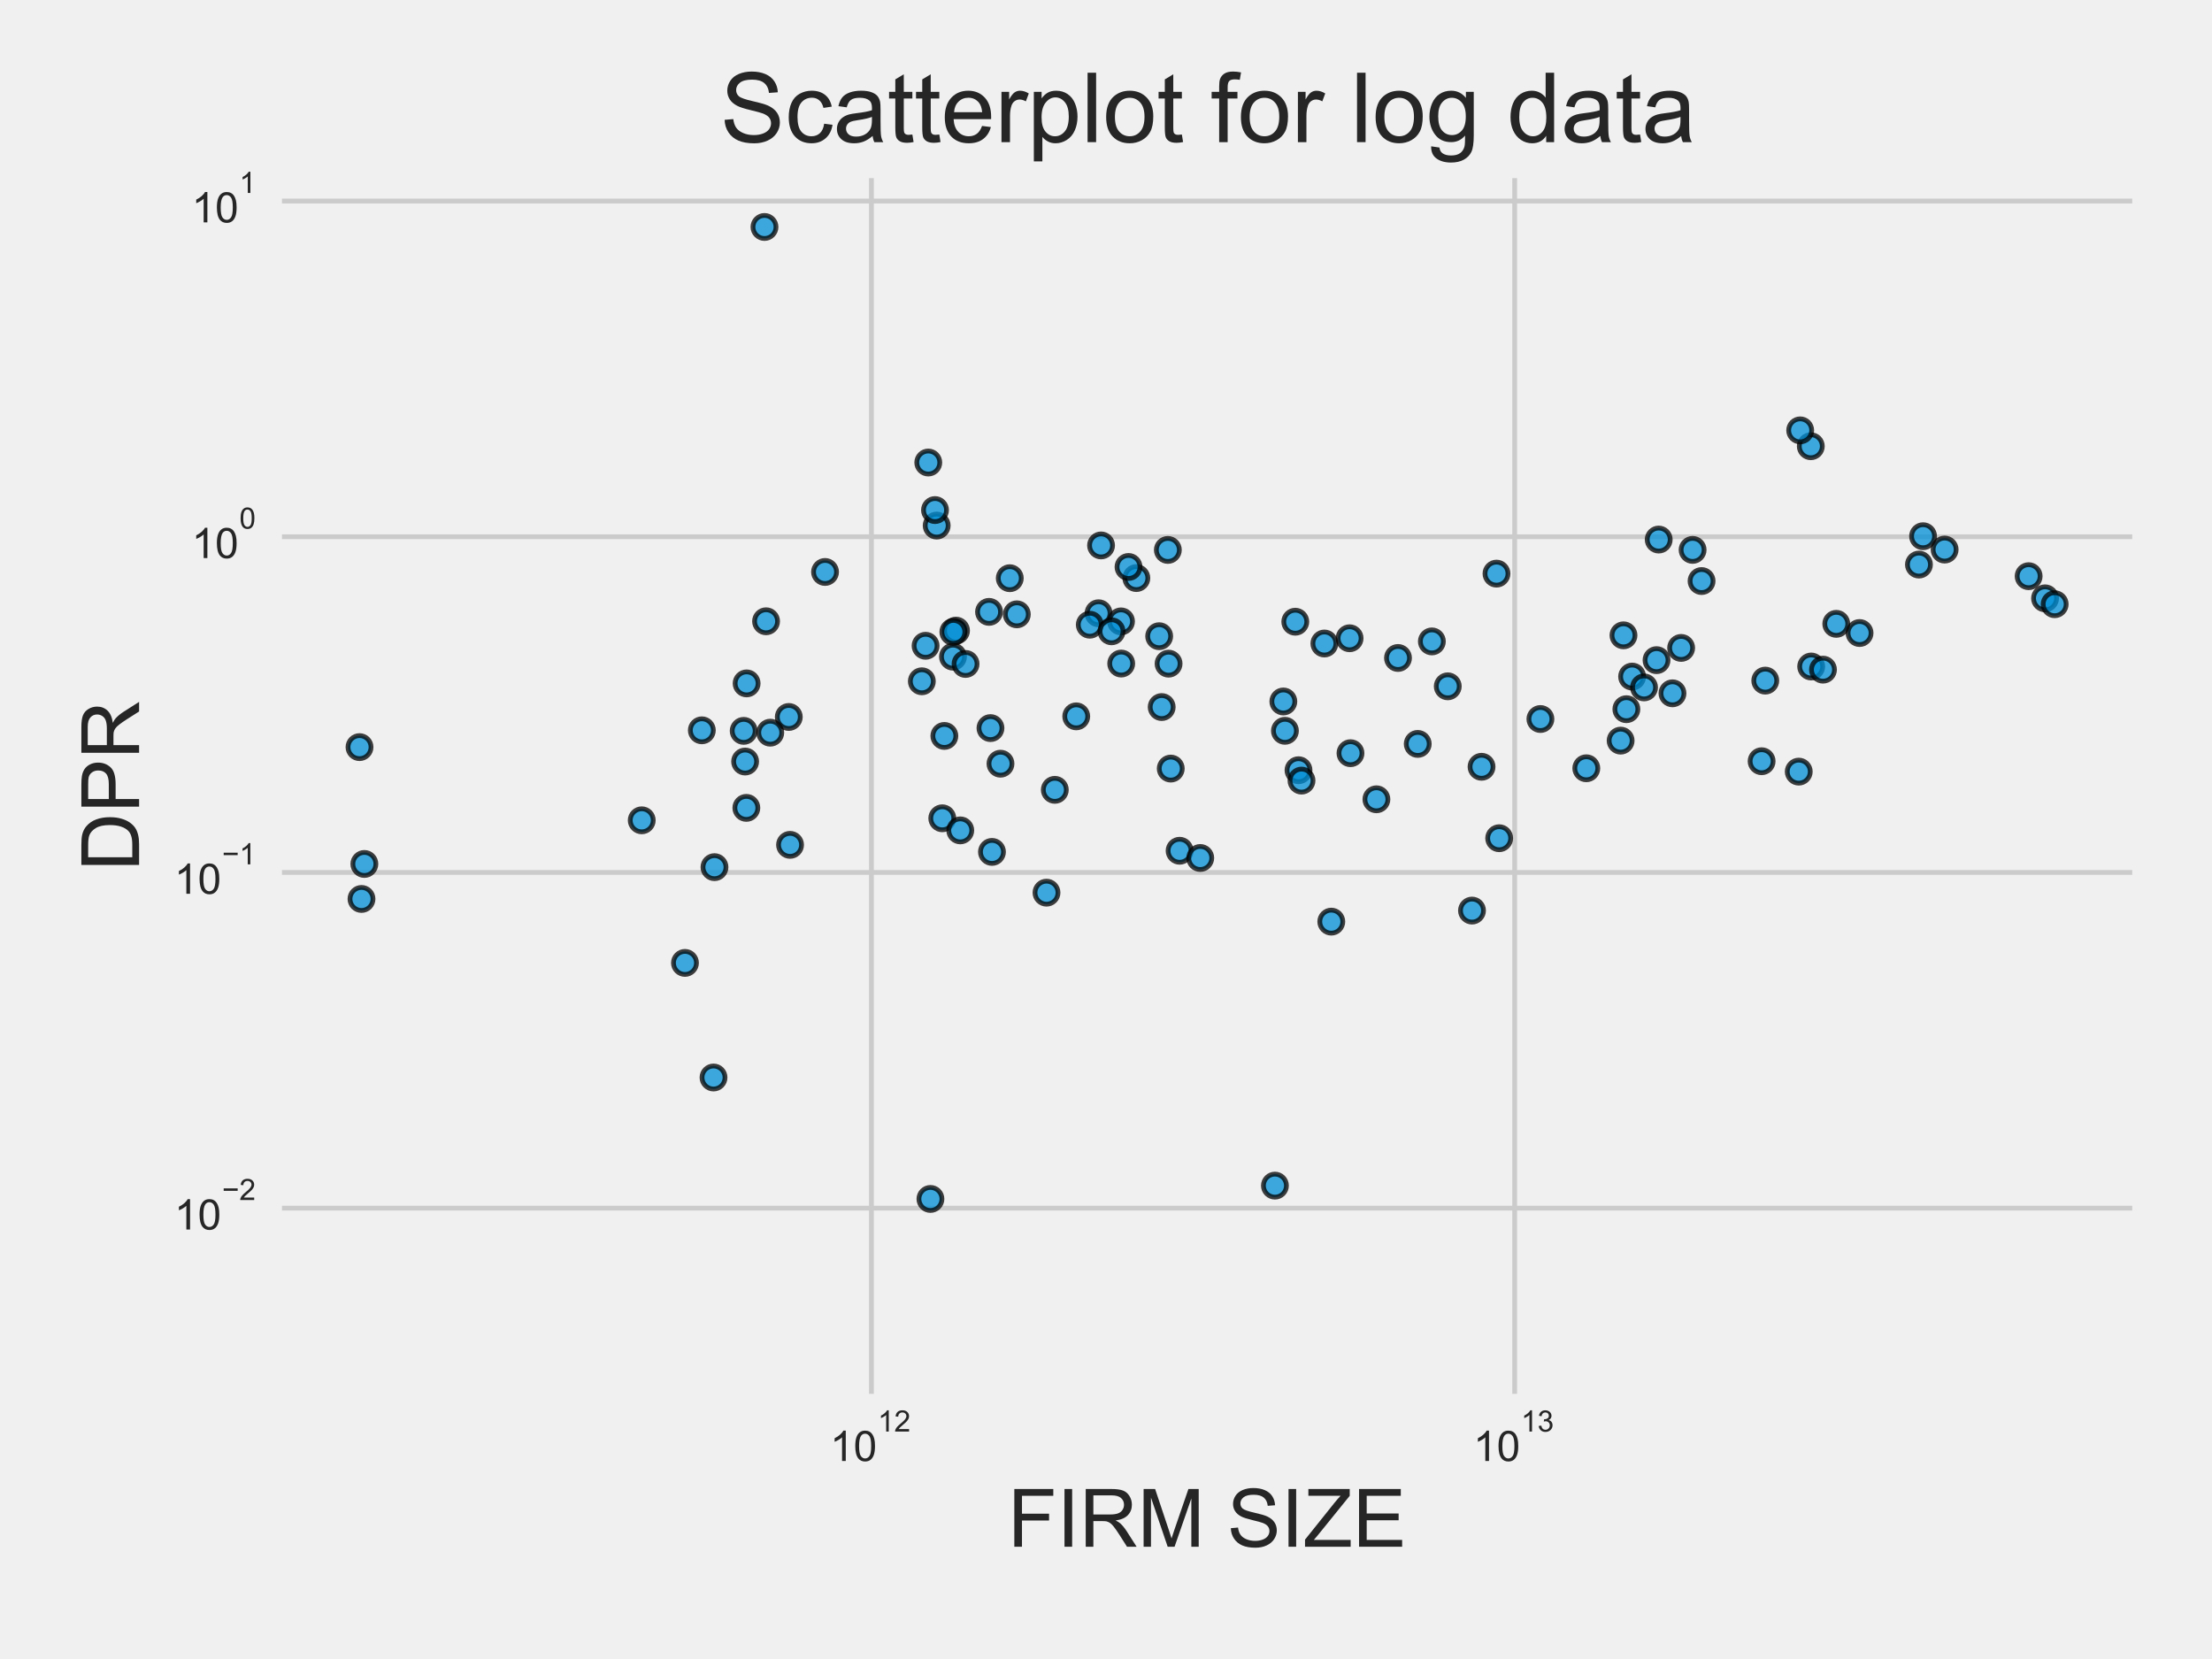 <?xml version="1.0" encoding="utf-8" standalone="no"?>
<!DOCTYPE svg PUBLIC "-//W3C//DTD SVG 1.1//EN"
  "http://www.w3.org/Graphics/SVG/1.1/DTD/svg11.dtd">
<!-- Created with matplotlib (https://matplotlib.org/) -->
<svg height="345.6pt" version="1.1" viewBox="0 0 460.8 345.6" width="460.8pt" xmlns="http://www.w3.org/2000/svg" xmlns:xlink="http://www.w3.org/1999/xlink">
 <defs>
  <style type="text/css">
*{stroke-linecap:butt;stroke-linejoin:round;}
  </style>
 </defs>
 <g id="figure_1">
  <g id="patch_1">
   <path d="M 0 345.6 
L 460.8 345.6 
L 460.8 0 
L 0 0 
z
" style="fill:#f0f0f0;"/>
  </g>
  <g id="axes_1">
   <g id="patch_2">
    <path d="M 57.238 291.863 
L 445.68 291.863 
L 445.68 35.61 
L 57.238 35.61 
z
" style="fill:#f0f0f0;"/>
   </g>
   <g id="matplotlib.axis_1">
    <g id="xtick_1">
     <g id="line2d_1">
      <path clip-path="url(#p1889519244)" d="M 181.533 291.863 
L 181.533 35.61 
" style="fill:none;stroke:#cbcbcb;"/>
     </g>
     <g id="text_1">
      <!-- $\mathdefault{10^{12}}$ -->
      <defs>
       <path d="M 37.25 0 
L 28.469 0 
L 28.469 56 
Q 25.297 52.984 20.141 49.953 
Q 14.984 46.922 10.891 45.406 
L 10.891 53.906 
Q 18.266 57.375 23.781 62.297 
Q 29.297 67.234 31.594 71.875 
L 37.25 71.875 
z
" id="ArialMT-49"/>
       <path d="M 4.156 35.297 
Q 4.156 48 6.766 55.734 
Q 9.375 63.484 14.516 67.672 
Q 19.672 71.875 27.484 71.875 
Q 33.25 71.875 37.594 69.547 
Q 41.938 67.234 44.766 62.859 
Q 47.609 58.5 49.219 52.219 
Q 50.828 45.953 50.828 35.297 
Q 50.828 22.703 48.234 14.969 
Q 45.656 7.234 40.5 3 
Q 35.359 -1.219 27.484 -1.219 
Q 17.141 -1.219 11.234 6.203 
Q 4.156 15.141 4.156 35.297 
z
M 13.188 35.297 
Q 13.188 17.672 17.312 11.828 
Q 21.438 6 27.484 6 
Q 33.547 6 37.672 11.859 
Q 41.797 17.719 41.797 35.297 
Q 41.797 52.984 37.672 58.781 
Q 33.547 64.594 27.391 64.594 
Q 21.344 64.594 17.719 59.469 
Q 13.188 52.938 13.188 35.297 
z
" id="ArialMT-48"/>
       <path d="M 50.344 8.453 
L 50.344 0 
L 3.031 0 
Q 2.938 3.172 4.047 6.109 
Q 5.859 10.938 9.828 15.625 
Q 13.812 20.312 21.344 26.469 
Q 33.016 36.031 37.109 41.625 
Q 41.219 47.219 41.219 52.203 
Q 41.219 57.422 37.469 61 
Q 33.734 64.594 27.734 64.594 
Q 21.391 64.594 17.578 60.781 
Q 13.766 56.984 13.719 50.25 
L 4.688 51.172 
Q 5.609 61.281 11.656 66.578 
Q 17.719 71.875 27.938 71.875 
Q 38.234 71.875 44.234 66.156 
Q 50.25 60.453 50.25 52 
Q 50.25 47.703 48.484 43.547 
Q 46.734 39.406 42.656 34.812 
Q 38.578 30.219 29.109 22.219 
Q 21.188 15.578 18.938 13.203 
Q 16.703 10.844 15.234 8.453 
z
" id="ArialMT-50"/>
      </defs>
      <g style="fill:#262626;" transform="translate(172.909 304.438)scale(0.088 -0.088)">
       <use transform="translate(0 0.994)" xlink:href="#ArialMT-49"/>
       <use transform="translate(55.615 0.994)" xlink:href="#ArialMT-48"/>
       <use transform="translate(112.973 70.688)scale(0.7)" xlink:href="#ArialMT-49"/>
       <use transform="translate(151.903 70.688)scale(0.7)" xlink:href="#ArialMT-50"/>
      </g>
     </g>
    </g>
    <g id="xtick_2">
     <g id="line2d_2">
      <path clip-path="url(#p1889519244)" d="M 315.535 291.863 
L 315.535 35.61 
" style="fill:none;stroke:#cbcbcb;"/>
     </g>
     <g id="text_2">
      <!-- $\mathdefault{10^{13}}$ -->
      <defs>
       <path d="M 4.203 18.891 
L 12.984 20.062 
Q 14.5 12.594 18.141 9.297 
Q 21.781 6 27 6 
Q 33.203 6 37.469 10.297 
Q 41.75 14.594 41.75 20.953 
Q 41.75 27 37.797 30.922 
Q 33.844 34.859 27.734 34.859 
Q 25.25 34.859 21.531 33.891 
L 22.516 41.609 
Q 23.391 41.5 23.922 41.5 
Q 29.547 41.5 34.031 44.422 
Q 38.531 47.359 38.531 53.469 
Q 38.531 58.297 35.25 61.469 
Q 31.984 64.656 26.812 64.656 
Q 21.688 64.656 18.266 61.422 
Q 14.844 58.203 13.875 51.766 
L 5.078 53.328 
Q 6.688 62.156 12.391 67.016 
Q 18.109 71.875 26.609 71.875 
Q 32.469 71.875 37.391 69.359 
Q 42.328 66.844 44.938 62.5 
Q 47.562 58.156 47.562 53.266 
Q 47.562 48.641 45.062 44.828 
Q 42.578 41.016 37.703 38.766 
Q 44.047 37.312 47.562 32.688 
Q 51.078 28.078 51.078 21.141 
Q 51.078 11.766 44.234 5.25 
Q 37.406 -1.266 26.953 -1.266 
Q 17.531 -1.266 11.297 4.344 
Q 5.078 9.969 4.203 18.891 
z
" id="ArialMT-51"/>
      </defs>
      <g style="fill:#262626;" transform="translate(306.911 304.438)scale(0.088 -0.088)">
       <use transform="translate(0 0.994)" xlink:href="#ArialMT-49"/>
       <use transform="translate(55.615 0.994)" xlink:href="#ArialMT-48"/>
       <use transform="translate(112.973 70.688)scale(0.7)" xlink:href="#ArialMT-49"/>
       <use transform="translate(151.903 70.688)scale(0.7)" xlink:href="#ArialMT-51"/>
      </g>
     </g>
    </g>
    <g id="xtick_3"/>
    <g id="xtick_4"/>
    <g id="xtick_5"/>
    <g id="xtick_6"/>
    <g id="xtick_7"/>
    <g id="xtick_8"/>
    <g id="xtick_9"/>
    <g id="xtick_10"/>
    <g id="xtick_11"/>
    <g id="xtick_12"/>
    <g id="xtick_13"/>
    <g id="xtick_14"/>
    <g id="xtick_15"/>
    <g id="xtick_16"/>
    <g id="xtick_17"/>
    <g id="xtick_18"/>
    <g id="xtick_19"/>
    <g id="xtick_20"/>
    <g id="xtick_21"/>
    <g id="xtick_22"/>
    <g id="xtick_23"/>
    <g id="xtick_24"/>
    <g id="xtick_25"/>
    <g id="xtick_26"/>
    <g id="text_3">
     <!-- FIRM SIZE -->
     <defs>
      <path d="M 8.203 0 
L 8.203 71.578 
L 56.5 71.578 
L 56.5 63.141 
L 17.672 63.141 
L 17.672 40.969 
L 51.266 40.969 
L 51.266 32.516 
L 17.672 32.516 
L 17.672 0 
z
" id="ArialMT-70"/>
      <path d="M 9.328 0 
L 9.328 71.578 
L 18.797 71.578 
L 18.797 0 
z
" id="ArialMT-73"/>
      <path d="M 7.859 0 
L 7.859 71.578 
L 39.594 71.578 
Q 49.172 71.578 54.141 69.641 
Q 59.125 67.719 62.109 62.828 
Q 65.094 57.953 65.094 52.047 
Q 65.094 44.438 60.156 39.203 
Q 55.219 33.984 44.922 32.562 
Q 48.688 30.766 50.641 29 
Q 54.781 25.203 58.5 19.484 
L 70.953 0 
L 59.031 0 
L 49.562 14.891 
Q 45.406 21.344 42.719 24.75 
Q 40.047 28.172 37.922 29.531 
Q 35.797 30.906 33.594 31.453 
Q 31.984 31.781 28.328 31.781 
L 17.328 31.781 
L 17.328 0 
z
M 17.328 39.984 
L 37.703 39.984 
Q 44.188 39.984 47.844 41.328 
Q 51.516 42.672 53.422 45.625 
Q 55.328 48.578 55.328 52.047 
Q 55.328 57.125 51.641 60.391 
Q 47.953 63.672 39.984 63.672 
L 17.328 63.672 
z
" id="ArialMT-82"/>
      <path d="M 7.422 0 
L 7.422 71.578 
L 21.688 71.578 
L 38.625 20.906 
Q 40.969 13.812 42.047 10.297 
Q 43.266 14.203 45.844 21.781 
L 62.984 71.578 
L 75.734 71.578 
L 75.734 0 
L 66.609 0 
L 66.609 59.906 
L 45.797 0 
L 37.25 0 
L 16.547 60.938 
L 16.547 0 
z
" id="ArialMT-77"/>
      <path id="ArialMT-32"/>
      <path d="M 4.5 23 
L 13.422 23.781 
Q 14.062 18.406 16.375 14.969 
Q 18.703 11.531 23.578 9.406 
Q 28.469 7.281 34.578 7.281 
Q 39.984 7.281 44.141 8.891 
Q 48.297 10.5 50.312 13.297 
Q 52.344 16.109 52.344 19.438 
Q 52.344 22.797 50.391 25.312 
Q 48.438 27.828 43.953 29.547 
Q 41.062 30.672 31.203 33.031 
Q 21.344 35.406 17.391 37.5 
Q 12.25 40.188 9.734 44.156 
Q 7.234 48.141 7.234 53.078 
Q 7.234 58.5 10.297 63.203 
Q 13.375 67.922 19.281 70.359 
Q 25.203 72.797 32.422 72.797 
Q 40.375 72.797 46.453 70.234 
Q 52.547 67.672 55.812 62.688 
Q 59.078 57.719 59.328 51.422 
L 50.25 50.734 
Q 49.516 57.516 45.281 60.984 
Q 41.062 64.453 32.812 64.453 
Q 24.219 64.453 20.281 61.297 
Q 16.359 58.156 16.359 53.719 
Q 16.359 49.859 19.141 47.359 
Q 21.875 44.875 33.422 42.266 
Q 44.969 39.656 49.266 37.703 
Q 55.516 34.812 58.484 30.391 
Q 61.469 25.984 61.469 20.219 
Q 61.469 14.5 58.203 9.438 
Q 54.938 4.391 48.797 1.578 
Q 42.672 -1.219 35.016 -1.219 
Q 25.297 -1.219 18.719 1.609 
Q 12.156 4.438 8.422 10.125 
Q 4.688 15.828 4.5 23 
z
" id="ArialMT-83"/>
      <path d="M 2 0 
L 2 8.797 
L 38.672 54.641 
Q 42.578 59.516 46.094 63.141 
L 6.156 63.141 
L 6.156 71.578 
L 57.422 71.578 
L 57.422 63.141 
L 17.234 13.484 
L 12.891 8.453 
L 58.594 8.453 
L 58.594 0 
z
" id="ArialMT-90"/>
      <path d="M 7.906 0 
L 7.906 71.578 
L 59.672 71.578 
L 59.672 63.141 
L 17.391 63.141 
L 17.391 41.219 
L 56.984 41.219 
L 56.984 32.812 
L 17.391 32.812 
L 17.391 8.453 
L 61.328 8.453 
L 61.328 0 
z
" id="ArialMT-69"/>
     </defs>
     <g style="fill:#262626;" transform="translate(209.927 322.212)scale(0.168 -0.168)">
      <use xlink:href="#ArialMT-70"/>
      <use x="61.084" xlink:href="#ArialMT-73"/>
      <use x="88.867" xlink:href="#ArialMT-82"/>
      <use x="161.084" xlink:href="#ArialMT-77"/>
      <use x="244.385" xlink:href="#ArialMT-32"/>
      <use x="272.168" xlink:href="#ArialMT-83"/>
      <use x="338.867" xlink:href="#ArialMT-73"/>
      <use x="366.65" xlink:href="#ArialMT-90"/>
      <use x="427.734" xlink:href="#ArialMT-69"/>
     </g>
    </g>
   </g>
   <g id="matplotlib.axis_2">
    <g id="ytick_1">
     <g id="line2d_3">
      <path clip-path="url(#p1889519244)" d="M 57.238 251.676 
L 445.68 251.676 
" style="fill:none;stroke:#cbcbcb;"/>
     </g>
     <g id="text_4">
      <!-- $\mathdefault{10^{-2}}$ -->
      <defs>
       <path d="M 52.828 31.203 
L 5.562 31.203 
L 5.562 39.406 
L 52.828 39.406 
z
" id="ArialMT-8722"/>
      </defs>
      <g style="fill:#262626;" transform="translate(36.314 256.213)scale(0.088 -0.088)">
       <use transform="translate(0 0.994)" xlink:href="#ArialMT-49"/>
       <use transform="translate(55.615 0.994)" xlink:href="#ArialMT-48"/>
       <use transform="translate(112.973 70.688)scale(0.7)" xlink:href="#ArialMT-8722"/>
       <use transform="translate(153.852 70.688)scale(0.7)" xlink:href="#ArialMT-50"/>
      </g>
     </g>
    </g>
    <g id="ytick_2">
     <g id="line2d_4">
      <path clip-path="url(#p1889519244)" d="M 57.238 181.743 
L 445.68 181.743 
" style="fill:none;stroke:#cbcbcb;"/>
     </g>
     <g id="text_5">
      <!-- $\mathdefault{10^{-1}}$ -->
      <g style="fill:#262626;" transform="translate(36.314 186.281)scale(0.088 -0.088)">
       <use transform="translate(0 0.994)" xlink:href="#ArialMT-49"/>
       <use transform="translate(55.615 0.994)" xlink:href="#ArialMT-48"/>
       <use transform="translate(112.973 70.688)scale(0.7)" xlink:href="#ArialMT-8722"/>
       <use transform="translate(153.852 70.688)scale(0.7)" xlink:href="#ArialMT-49"/>
      </g>
     </g>
    </g>
    <g id="ytick_3">
     <g id="line2d_5">
      <path clip-path="url(#p1889519244)" d="M 57.238 111.811 
L 445.68 111.811 
" style="fill:none;stroke:#cbcbcb;"/>
     </g>
     <g id="text_6">
      <!-- $\mathdefault{10^{0}}$ -->
      <g style="fill:#262626;" transform="translate(39.922 116.348)scale(0.088 -0.088)">
       <use transform="translate(0 0.994)" xlink:href="#ArialMT-49"/>
       <use transform="translate(55.615 0.994)" xlink:href="#ArialMT-48"/>
       <use transform="translate(112.973 70.688)scale(0.7)" xlink:href="#ArialMT-48"/>
      </g>
     </g>
    </g>
    <g id="ytick_4">
     <g id="line2d_6">
      <path clip-path="url(#p1889519244)" d="M 57.238 41.878 
L 445.68 41.878 
" style="fill:none;stroke:#cbcbcb;"/>
     </g>
     <g id="text_7">
      <!-- $\mathdefault{10^{1}}$ -->
      <g style="fill:#262626;" transform="translate(39.922 46.416)scale(0.088 -0.088)">
       <use transform="translate(0 0.994)" xlink:href="#ArialMT-49"/>
       <use transform="translate(55.615 0.994)" xlink:href="#ArialMT-48"/>
       <use transform="translate(112.973 70.688)scale(0.7)" xlink:href="#ArialMT-49"/>
      </g>
     </g>
    </g>
    <g id="ytick_5"/>
    <g id="ytick_6"/>
    <g id="ytick_7"/>
    <g id="ytick_8"/>
    <g id="ytick_9"/>
    <g id="ytick_10"/>
    <g id="ytick_11"/>
    <g id="ytick_12"/>
    <g id="ytick_13"/>
    <g id="ytick_14"/>
    <g id="ytick_15"/>
    <g id="ytick_16"/>
    <g id="ytick_17"/>
    <g id="ytick_18"/>
    <g id="ytick_19"/>
    <g id="ytick_20"/>
    <g id="ytick_21"/>
    <g id="ytick_22"/>
    <g id="ytick_23"/>
    <g id="ytick_24"/>
    <g id="ytick_25"/>
    <g id="ytick_26"/>
    <g id="ytick_27"/>
    <g id="ytick_28"/>
    <g id="ytick_29"/>
    <g id="ytick_30"/>
    <g id="ytick_31"/>
    <g id="ytick_32"/>
    <g id="ytick_33"/>
    <g id="ytick_34"/>
    <g id="ytick_35"/>
    <g id="text_8">
     <!-- DPR -->
     <defs>
      <path d="M 7.719 0 
L 7.719 71.578 
L 32.375 71.578 
Q 40.719 71.578 45.125 70.562 
Q 51.266 69.141 55.609 65.438 
Q 61.281 60.641 64.078 53.188 
Q 66.891 45.75 66.891 36.188 
Q 66.891 28.031 64.984 21.734 
Q 63.094 15.438 60.109 11.297 
Q 57.125 7.172 53.578 4.797 
Q 50.047 2.438 45.047 1.219 
Q 40.047 0 33.547 0 
z
M 17.188 8.453 
L 32.469 8.453 
Q 39.547 8.453 43.578 9.766 
Q 47.609 11.078 50 13.484 
Q 53.375 16.844 55.25 22.531 
Q 57.125 28.219 57.125 36.328 
Q 57.125 47.562 53.438 53.594 
Q 49.75 59.625 44.484 61.672 
Q 40.672 63.141 32.234 63.141 
L 17.188 63.141 
z
" id="ArialMT-68"/>
      <path d="M 7.719 0 
L 7.719 71.578 
L 34.719 71.578 
Q 41.844 71.578 45.609 70.906 
Q 50.875 70.016 54.438 67.547 
Q 58.016 65.094 60.188 60.641 
Q 62.359 56.203 62.359 50.875 
Q 62.359 41.75 56.547 35.422 
Q 50.734 29.109 35.547 29.109 
L 17.188 29.109 
L 17.188 0 
z
M 17.188 37.547 
L 35.688 37.547 
Q 44.875 37.547 48.734 40.969 
Q 52.594 44.391 52.594 50.594 
Q 52.594 55.078 50.312 58.266 
Q 48.047 61.469 44.344 62.5 
Q 41.938 63.141 35.5 63.141 
L 17.188 63.141 
z
" id="ArialMT-80"/>
     </defs>
     <g style="fill:#262626;" transform="translate(28.975 181.472)rotate(-90)scale(0.168 -0.168)">
      <use xlink:href="#ArialMT-68"/>
      <use x="72.217" xlink:href="#ArialMT-80"/>
      <use x="138.916" xlink:href="#ArialMT-82"/>
     </g>
    </g>
   </g>
   <g id="PathCollection_1">
    <defs>
     <path d="M 0 2.4 
C 0.636 2.4 1.247 2.147 1.697 1.697 
C 2.147 1.247 2.4 0.636 2.4 0 
C 2.4 -0.636 2.147 -1.247 1.697 -1.697 
C 1.247 -2.147 0.636 -2.4 0 -2.4 
C -0.636 -2.4 -1.247 -2.147 -1.697 -1.697 
C -2.147 -1.247 -2.4 -0.636 -2.4 0 
C -2.4 0.636 -2.147 1.247 -1.697 1.697 
C -1.247 2.147 -0.636 2.4 0 2.4 
z
" id="m897f3803f6" style="stroke:#000000;stroke-opacity:0.75;"/>
    </defs>
    <g clip-path="url(#p1889519244)">
     <use style="fill:#008fd5;fill-opacity:0.75;stroke:#000000;stroke-opacity:0.75;" x="337.607" xlink:href="#m897f3803f6" y="154.287"/>
     <use style="fill:#008fd5;fill-opacity:0.75;stroke:#000000;stroke-opacity:0.75;" x="366.978" xlink:href="#m897f3803f6" y="158.578"/>
     <use style="fill:#008fd5;fill-opacity:0.75;stroke:#000000;stroke-opacity:0.75;" x="192.037" xlink:href="#m897f3803f6" y="141.923"/>
     <use style="fill:#008fd5;fill-opacity:0.75;stroke:#000000;stroke-opacity:0.75;" x="206.334" xlink:href="#m897f3803f6" y="151.674"/>
     <use style="fill:#008fd5;fill-opacity:0.75;stroke:#000000;stroke-opacity:0.75;" x="306.644" xlink:href="#m897f3803f6" y="189.69"/>
     <use style="fill:#008fd5;fill-opacity:0.75;stroke:#000000;stroke-opacity:0.75;" x="422.603" xlink:href="#m897f3803f6" y="120.031"/>
     <use style="fill:#008fd5;fill-opacity:0.75;stroke:#000000;stroke-opacity:0.75;" x="399.751" xlink:href="#m897f3803f6" y="117.61"/>
     <use style="fill:#008fd5;fill-opacity:0.75;stroke:#000000;stroke-opacity:0.75;" x="377.3" xlink:href="#m897f3803f6" y="138.843"/>
     <use style="fill:#008fd5;fill-opacity:0.75;stroke:#000000;stroke-opacity:0.75;" x="133.685" xlink:href="#m897f3803f6" y="170.885"/>
     <use style="fill:#008fd5;fill-opacity:0.75;stroke:#000000;stroke-opacity:0.75;" x="198.523" xlink:href="#m897f3803f6" y="136.793"/>
     <use style="fill:#008fd5;fill-opacity:0.75;stroke:#000000;stroke-opacity:0.75;" x="379.761" xlink:href="#m897f3803f6" y="139.499"/>
     <use style="fill:#008fd5;fill-opacity:0.75;stroke:#000000;stroke-opacity:0.75;" x="208.419" xlink:href="#m897f3803f6" y="159.092"/>
     <use style="fill:#008fd5;fill-opacity:0.75;stroke:#000000;stroke-opacity:0.75;" x="270.502" xlink:href="#m897f3803f6" y="160.452"/>
     <use style="fill:#008fd5;fill-opacity:0.75;stroke:#000000;stroke-opacity:0.75;" x="218.005" xlink:href="#m897f3803f6" y="185.959"/>
     <use style="fill:#008fd5;fill-opacity:0.75;stroke:#000000;stroke-opacity:0.75;" x="155.478" xlink:href="#m897f3803f6" y="168.296"/>
     <use style="fill:#008fd5;fill-opacity:0.75;stroke:#000000;stroke-opacity:0.75;" x="340.001" xlink:href="#m897f3803f6" y="140.943"/>
     <use style="fill:#008fd5;fill-opacity:0.75;stroke:#000000;stroke-opacity:0.75;" x="159.585" xlink:href="#m897f3803f6" y="129.423"/>
     <use style="fill:#008fd5;fill-opacity:0.75;stroke:#000000;stroke-opacity:0.75;" x="75.904" xlink:href="#m897f3803f6" y="179.977"/>
     <use style="fill:#008fd5;fill-opacity:0.75;stroke:#000000;stroke-opacity:0.75;" x="164.319" xlink:href="#m897f3803f6" y="149.358"/>
     <use style="fill:#008fd5;fill-opacity:0.75;stroke:#000000;stroke-opacity:0.75;" x="229.37" xlink:href="#m897f3803f6" y="113.622"/>
     <use style="fill:#008fd5;fill-opacity:0.75;stroke:#000000;stroke-opacity:0.75;" x="330.455" xlink:href="#m897f3803f6" y="160.046"/>
     <use style="fill:#008fd5;fill-opacity:0.75;stroke:#000000;stroke-opacity:0.75;" x="196.293" xlink:href="#m897f3803f6" y="170.465"/>
     <use style="fill:#008fd5;fill-opacity:0.75;stroke:#000000;stroke-opacity:0.75;" x="243.888" xlink:href="#m897f3803f6" y="160.109"/>
     <use style="fill:#008fd5;fill-opacity:0.75;stroke:#000000;stroke-opacity:0.75;" x="148.64" xlink:href="#m897f3803f6" y="224.464"/>
     <use style="fill:#008fd5;fill-opacity:0.75;stroke:#000000;stroke-opacity:0.75;" x="267.344" xlink:href="#m897f3803f6" y="146.13"/>
     <use style="fill:#008fd5;fill-opacity:0.75;stroke:#000000;stroke-opacity:0.75;" x="228.849" xlink:href="#m897f3803f6" y="127.751"/>
     <use style="fill:#008fd5;fill-opacity:0.75;stroke:#000000;stroke-opacity:0.75;" x="227.023" xlink:href="#m897f3803f6" y="130.138"/>
     <use style="fill:#008fd5;fill-opacity:0.75;stroke:#000000;stroke-opacity:0.75;" x="236.723" xlink:href="#m897f3803f6" y="120.423"/>
     <use style="fill:#008fd5;fill-opacity:0.75;stroke:#000000;stroke-opacity:0.75;" x="155.534" xlink:href="#m897f3803f6" y="142.363"/>
     <use style="fill:#008fd5;fill-opacity:0.75;stroke:#000000;stroke-opacity:0.75;" x="291.228" xlink:href="#m897f3803f6" y="137.066"/>
     <use style="fill:#008fd5;fill-opacity:0.75;stroke:#000000;stroke-opacity:0.75;" x="265.59" xlink:href="#m897f3803f6" y="246.988"/>
     <use style="fill:#008fd5;fill-opacity:0.75;stroke:#000000;stroke-opacity:0.75;" x="345.538" xlink:href="#m897f3803f6" y="112.399"/>
     <use style="fill:#008fd5;fill-opacity:0.75;stroke:#000000;stroke-opacity:0.75;" x="199.155" xlink:href="#m897f3803f6" y="131.368"/>
     <use style="fill:#008fd5;fill-opacity:0.75;stroke:#000000;stroke-opacity:0.75;" x="271.127" xlink:href="#m897f3803f6" y="162.614"/>
     <use style="fill:#008fd5;fill-opacity:0.75;stroke:#000000;stroke-opacity:0.75;" x="338.202" xlink:href="#m897f3803f6" y="132.35"/>
     <use style="fill:#008fd5;fill-opacity:0.75;stroke:#000000;stroke-opacity:0.75;" x="367.737" xlink:href="#m897f3803f6" y="141.784"/>
     <use style="fill:#008fd5;fill-opacity:0.75;stroke:#000000;stroke-opacity:0.75;" x="198.602" xlink:href="#m897f3803f6" y="131.641"/>
     <use style="fill:#008fd5;fill-opacity:0.75;stroke:#000000;stroke-opacity:0.75;" x="210.354" xlink:href="#m897f3803f6" y="120.451"/>
     <use style="fill:#008fd5;fill-opacity:0.75;stroke:#000000;stroke-opacity:0.75;" x="311.747" xlink:href="#m897f3803f6" y="119.497"/>
     <use style="fill:#008fd5;fill-opacity:0.75;stroke:#000000;stroke-opacity:0.75;" x="426.021" xlink:href="#m897f3803f6" y="124.644"/>
     <use style="fill:#008fd5;fill-opacity:0.75;stroke:#000000;stroke-opacity:0.75;" x="400.611" xlink:href="#m897f3803f6" y="111.703"/>
     <use style="fill:#008fd5;fill-opacity:0.75;stroke:#000000;stroke-opacity:0.75;" x="382.529" xlink:href="#m897f3803f6" y="129.958"/>
     <use style="fill:#008fd5;fill-opacity:0.75;stroke:#000000;stroke-opacity:0.75;" x="142.691" xlink:href="#m897f3803f6" y="200.591"/>
     <use style="fill:#008fd5;fill-opacity:0.75;stroke:#000000;stroke-opacity:0.75;" x="192.815" xlink:href="#m897f3803f6" y="134.528"/>
     <use style="fill:#008fd5;fill-opacity:0.75;stroke:#000000;stroke-opacity:0.75;" x="377.222" xlink:href="#m897f3803f6" y="92.957"/>
     <use style="fill:#008fd5;fill-opacity:0.75;stroke:#000000;stroke-opacity:0.75;" x="219.738" xlink:href="#m897f3803f6" y="164.536"/>
     <use style="fill:#008fd5;fill-opacity:0.75;stroke:#000000;stroke-opacity:0.75;" x="286.732" xlink:href="#m897f3803f6" y="166.507"/>
     <use style="fill:#008fd5;fill-opacity:0.75;stroke:#000000;stroke-opacity:0.75;" x="245.734" xlink:href="#m897f3803f6" y="177.228"/>
     <use style="fill:#008fd5;fill-opacity:0.75;stroke:#000000;stroke-opacity:0.75;" x="193.826" xlink:href="#m897f3803f6" y="249.761"/>
     <use style="fill:#008fd5;fill-opacity:0.75;stroke:#000000;stroke-opacity:0.75;" x="345.086" xlink:href="#m897f3803f6" y="137.521"/>
     <use style="fill:#008fd5;fill-opacity:0.75;stroke:#000000;stroke-opacity:0.75;" x="159.255" xlink:href="#m897f3803f6" y="47.282"/>
     <use style="fill:#008fd5;fill-opacity:0.75;stroke:#000000;stroke-opacity:0.75;" x="75.306" xlink:href="#m897f3803f6" y="187.268"/>
     <use style="fill:#008fd5;fill-opacity:0.75;stroke:#000000;stroke-opacity:0.75;" x="171.87" xlink:href="#m897f3803f6" y="119.149"/>
     <use style="fill:#008fd5;fill-opacity:0.75;stroke:#000000;stroke-opacity:0.75;" x="235.092" xlink:href="#m897f3803f6" y="118.107"/>
     <use style="fill:#008fd5;fill-opacity:0.75;stroke:#000000;stroke-opacity:0.75;" x="338.804" xlink:href="#m897f3803f6" y="147.738"/>
     <use style="fill:#008fd5;fill-opacity:0.75;stroke:#000000;stroke-opacity:0.75;" x="200.042" xlink:href="#m897f3803f6" y="172.983"/>
     <use style="fill:#008fd5;fill-opacity:0.75;stroke:#000000;stroke-opacity:0.75;" x="269.83" xlink:href="#m897f3803f6" y="129.514"/>
     <use style="fill:#008fd5;fill-opacity:0.75;stroke:#000000;stroke-opacity:0.75;" x="155.222" xlink:href="#m897f3803f6" y="158.641"/>
     <use style="fill:#008fd5;fill-opacity:0.75;stroke:#000000;stroke-opacity:0.75;" x="275.894" xlink:href="#m897f3803f6" y="134.054"/>
     <use style="fill:#008fd5;fill-opacity:0.75;stroke:#000000;stroke-opacity:0.75;" x="233.524" xlink:href="#m897f3803f6" y="129.447"/>
     <use style="fill:#008fd5;fill-opacity:0.75;stroke:#000000;stroke-opacity:0.75;" x="231.549" xlink:href="#m897f3803f6" y="131.511"/>
     <use style="fill:#008fd5;fill-opacity:0.75;stroke:#000000;stroke-opacity:0.75;" x="242.001" xlink:href="#m897f3803f6" y="147.294"/>
     <use style="fill:#008fd5;fill-opacity:0.75;stroke:#000000;stroke-opacity:0.75;" x="146.207" xlink:href="#m897f3803f6" y="152.138"/>
     <use style="fill:#008fd5;fill-opacity:0.75;stroke:#000000;stroke-opacity:0.75;" x="298.285" xlink:href="#m897f3803f6" y="133.617"/>
     <use style="fill:#008fd5;fill-opacity:0.75;stroke:#000000;stroke-opacity:0.75;" x="277.332" xlink:href="#m897f3803f6" y="191.994"/>
     <use style="fill:#008fd5;fill-opacity:0.75;stroke:#000000;stroke-opacity:0.75;" x="352.601" xlink:href="#m897f3803f6" y="114.551"/>
     <use style="fill:#008fd5;fill-opacity:0.75;stroke:#000000;stroke-opacity:0.75;" x="193.377" xlink:href="#m897f3803f6" y="96.351"/>
     <use style="fill:#008fd5;fill-opacity:0.75;stroke:#000000;stroke-opacity:0.75;" x="295.34" xlink:href="#m897f3803f6" y="154.969"/>
     <use style="fill:#008fd5;fill-opacity:0.75;stroke:#000000;stroke-opacity:0.75;" x="342.484" xlink:href="#m897f3803f6" y="143.199"/>
     <use style="fill:#008fd5;fill-opacity:0.75;stroke:#000000;stroke-opacity:0.75;" x="374.712" xlink:href="#m897f3803f6" y="160.744"/>
     <use style="fill:#008fd5;fill-opacity:0.75;stroke:#000000;stroke-opacity:0.75;" x="206.035" xlink:href="#m897f3803f6" y="127.463"/>
     <use style="fill:#008fd5;fill-opacity:0.75;stroke:#000000;stroke-opacity:0.75;" x="211.823" xlink:href="#m897f3803f6" y="127.977"/>
     <use style="fill:#008fd5;fill-opacity:0.75;stroke:#000000;stroke-opacity:0.75;" x="320.896" xlink:href="#m897f3803f6" y="149.782"/>
     <use style="fill:#008fd5;fill-opacity:0.75;stroke:#000000;stroke-opacity:0.75;" x="428.024" xlink:href="#m897f3803f6" y="125.867"/>
     <use style="fill:#008fd5;fill-opacity:0.75;stroke:#000000;stroke-opacity:0.75;" x="405.102" xlink:href="#m897f3803f6" y="114.484"/>
     <use style="fill:#008fd5;fill-opacity:0.75;stroke:#000000;stroke-opacity:0.75;" x="387.379" xlink:href="#m897f3803f6" y="131.871"/>
     <use style="fill:#008fd5;fill-opacity:0.75;stroke:#000000;stroke-opacity:0.75;" x="148.84" xlink:href="#m897f3803f6" y="180.644"/>
     <use style="fill:#008fd5;fill-opacity:0.75;stroke:#000000;stroke-opacity:0.75;" x="201.143" xlink:href="#m897f3803f6" y="138.312"/>
     <use style="fill:#008fd5;fill-opacity:0.75;stroke:#000000;stroke-opacity:0.75;" x="375.013" xlink:href="#m897f3803f6" y="89.653"/>
     <use style="fill:#008fd5;fill-opacity:0.75;stroke:#000000;stroke-opacity:0.75;" x="224.2" xlink:href="#m897f3803f6" y="149.229"/>
     <use style="fill:#008fd5;fill-opacity:0.75;stroke:#000000;stroke-opacity:0.75;" x="312.307" xlink:href="#m897f3803f6" y="174.617"/>
     <use style="fill:#008fd5;fill-opacity:0.75;stroke:#000000;stroke-opacity:0.75;" x="250.034" xlink:href="#m897f3803f6" y="178.731"/>
     <use style="fill:#008fd5;fill-opacity:0.75;stroke:#000000;stroke-opacity:0.75;" x="196.728" xlink:href="#m897f3803f6" y="153.307"/>
     <use style="fill:#008fd5;fill-opacity:0.75;stroke:#000000;stroke-opacity:0.75;" x="350.212" xlink:href="#m897f3803f6" y="134.974"/>
     <use style="fill:#008fd5;fill-opacity:0.75;stroke:#000000;stroke-opacity:0.75;" x="160.459" xlink:href="#m897f3803f6" y="152.63"/>
     <use style="fill:#008fd5;fill-opacity:0.75;stroke:#000000;stroke-opacity:0.75;" x="74.894" xlink:href="#m897f3803f6" y="155.64"/>
     <use style="fill:#008fd5;fill-opacity:0.75;stroke:#000000;stroke-opacity:0.75;" x="195.127" xlink:href="#m897f3803f6" y="109.487"/>
     <use style="fill:#008fd5;fill-opacity:0.75;stroke:#000000;stroke-opacity:0.75;" x="243.284" xlink:href="#m897f3803f6" y="114.56"/>
     <use style="fill:#008fd5;fill-opacity:0.75;stroke:#000000;stroke-opacity:0.75;" x="348.406" xlink:href="#m897f3803f6" y="144.431"/>
     <use style="fill:#008fd5;fill-opacity:0.75;stroke:#000000;stroke-opacity:0.75;" x="206.646" xlink:href="#m897f3803f6" y="177.467"/>
     <use style="fill:#008fd5;fill-opacity:0.75;stroke:#000000;stroke-opacity:0.75;" x="267.675" xlink:href="#m897f3803f6" y="152.241"/>
     <use style="fill:#008fd5;fill-opacity:0.75;stroke:#000000;stroke-opacity:0.75;" x="164.581" xlink:href="#m897f3803f6" y="175.999"/>
     <use style="fill:#008fd5;fill-opacity:0.75;stroke:#000000;stroke-opacity:0.75;" x="281.144" xlink:href="#m897f3803f6" y="132.963"/>
     <use style="fill:#008fd5;fill-opacity:0.75;stroke:#000000;stroke-opacity:0.75;" x="241.478" xlink:href="#m897f3803f6" y="132.533"/>
     <use style="fill:#008fd5;fill-opacity:0.75;stroke:#000000;stroke-opacity:0.75;" x="233.567" xlink:href="#m897f3803f6" y="138.231"/>
     <use style="fill:#008fd5;fill-opacity:0.75;stroke:#000000;stroke-opacity:0.75;" x="243.437" xlink:href="#m897f3803f6" y="138.252"/>
     <use style="fill:#008fd5;fill-opacity:0.75;stroke:#000000;stroke-opacity:0.75;" x="154.922" xlink:href="#m897f3803f6" y="152.253"/>
     <use style="fill:#008fd5;fill-opacity:0.75;stroke:#000000;stroke-opacity:0.75;" x="301.595" xlink:href="#m897f3803f6" y="142.973"/>
     <use style="fill:#008fd5;fill-opacity:0.75;stroke:#000000;stroke-opacity:0.75;" x="281.331" xlink:href="#m897f3803f6" y="156.905"/>
     <use style="fill:#008fd5;fill-opacity:0.75;stroke:#000000;stroke-opacity:0.75;" x="354.468" xlink:href="#m897f3803f6" y="121.042"/>
     <use style="fill:#008fd5;fill-opacity:0.75;stroke:#000000;stroke-opacity:0.75;" x="194.778" xlink:href="#m897f3803f6" y="106.256"/>
     <use style="fill:#008fd5;fill-opacity:0.75;stroke:#000000;stroke-opacity:0.75;" x="308.634" xlink:href="#m897f3803f6" y="159.734"/>
    </g>
   </g>
   <g id="patch_3">
    <path d="M 57.238 291.863 
L 57.238 35.61 
" style="fill:none;stroke:#f0f0f0;stroke-linecap:square;stroke-linejoin:miter;stroke-width:3;"/>
   </g>
   <g id="patch_4">
    <path d="M 445.68 291.863 
L 445.68 35.61 
" style="fill:none;stroke:#f0f0f0;stroke-linecap:square;stroke-linejoin:miter;stroke-width:3;"/>
   </g>
   <g id="patch_5">
    <path d="M 57.238 291.863 
L 445.68 291.863 
" style="fill:none;stroke:#f0f0f0;stroke-linecap:square;stroke-linejoin:miter;stroke-width:3;"/>
   </g>
   <g id="patch_6">
    <path d="M 57.238 35.61 
L 445.68 35.61 
" style="fill:none;stroke:#f0f0f0;stroke-linecap:square;stroke-linejoin:miter;stroke-width:3;"/>
   </g>
   <g id="text_9">
    <!-- Scatterplot for log data -->
    <defs>
     <path d="M 40.438 19 
L 49.078 17.875 
Q 47.656 8.938 41.812 3.875 
Q 35.984 -1.172 27.484 -1.172 
Q 16.844 -1.172 10.375 5.781 
Q 3.906 12.75 3.906 25.734 
Q 3.906 34.125 6.688 40.422 
Q 9.469 46.734 15.156 49.875 
Q 20.844 53.031 27.547 53.031 
Q 35.984 53.031 41.359 48.75 
Q 46.734 44.484 48.25 36.625 
L 39.703 35.297 
Q 38.484 40.531 35.375 43.156 
Q 32.281 45.797 27.875 45.797 
Q 21.234 45.797 17.078 41.031 
Q 12.938 36.281 12.938 25.984 
Q 12.938 15.531 16.938 10.797 
Q 20.953 6.062 27.391 6.062 
Q 32.562 6.062 36.031 9.234 
Q 39.5 12.406 40.438 19 
z
" id="ArialMT-99"/>
     <path d="M 40.438 6.391 
Q 35.547 2.25 31.031 0.531 
Q 26.516 -1.172 21.344 -1.172 
Q 12.797 -1.172 8.203 3 
Q 3.609 7.172 3.609 13.672 
Q 3.609 17.484 5.344 20.625 
Q 7.078 23.781 9.891 25.688 
Q 12.703 27.594 16.219 28.562 
Q 18.797 29.25 24.031 29.891 
Q 34.672 31.156 39.703 32.906 
Q 39.75 34.719 39.75 35.203 
Q 39.75 40.578 37.25 42.781 
Q 33.891 45.75 27.25 45.75 
Q 21.047 45.75 18.094 43.578 
Q 15.141 41.406 13.719 35.891 
L 5.125 37.062 
Q 6.297 42.578 8.984 45.969 
Q 11.672 49.359 16.75 51.188 
Q 21.828 53.031 28.516 53.031 
Q 35.156 53.031 39.297 51.469 
Q 43.453 49.906 45.406 47.531 
Q 47.359 45.172 48.141 41.547 
Q 48.578 39.312 48.578 33.453 
L 48.578 21.734 
Q 48.578 9.469 49.141 6.219 
Q 49.703 2.984 51.375 0 
L 42.188 0 
Q 40.828 2.734 40.438 6.391 
z
M 39.703 26.031 
Q 34.906 24.078 25.344 22.703 
Q 19.922 21.922 17.672 20.938 
Q 15.438 19.969 14.203 18.094 
Q 12.984 16.219 12.984 13.922 
Q 12.984 10.406 15.641 8.062 
Q 18.312 5.719 23.438 5.719 
Q 28.516 5.719 32.469 7.938 
Q 36.422 10.156 38.281 14.016 
Q 39.703 17 39.703 22.797 
z
" id="ArialMT-97"/>
     <path d="M 25.781 7.859 
L 27.047 0.094 
Q 23.344 -0.688 20.406 -0.688 
Q 15.625 -0.688 12.984 0.828 
Q 10.359 2.344 9.281 4.812 
Q 8.203 7.281 8.203 15.188 
L 8.203 45.016 
L 1.766 45.016 
L 1.766 51.859 
L 8.203 51.859 
L 8.203 64.703 
L 16.938 69.969 
L 16.938 51.859 
L 25.781 51.859 
L 25.781 45.016 
L 16.938 45.016 
L 16.938 14.703 
Q 16.938 10.938 17.406 9.859 
Q 17.875 8.797 18.922 8.156 
Q 19.969 7.516 21.922 7.516 
Q 23.391 7.516 25.781 7.859 
z
" id="ArialMT-116"/>
     <path d="M 42.094 16.703 
L 51.172 15.578 
Q 49.031 7.625 43.219 3.219 
Q 37.406 -1.172 28.375 -1.172 
Q 17 -1.172 10.328 5.828 
Q 3.656 12.844 3.656 25.484 
Q 3.656 38.578 10.391 45.797 
Q 17.141 53.031 27.875 53.031 
Q 38.281 53.031 44.875 45.953 
Q 51.469 38.875 51.469 26.031 
Q 51.469 25.25 51.422 23.688 
L 12.75 23.688 
Q 13.234 15.141 17.578 10.594 
Q 21.922 6.062 28.422 6.062 
Q 33.25 6.062 36.672 8.594 
Q 40.094 11.141 42.094 16.703 
z
M 13.234 30.906 
L 42.188 30.906 
Q 41.609 37.453 38.875 40.719 
Q 34.672 45.797 27.984 45.797 
Q 21.922 45.797 17.797 41.75 
Q 13.672 37.703 13.234 30.906 
z
" id="ArialMT-101"/>
     <path d="M 6.5 0 
L 6.5 51.859 
L 14.406 51.859 
L 14.406 44 
Q 17.438 49.516 20 51.266 
Q 22.562 53.031 25.641 53.031 
Q 30.078 53.031 34.672 50.203 
L 31.641 42.047 
Q 28.422 43.953 25.203 43.953 
Q 22.312 43.953 20.016 42.219 
Q 17.719 40.484 16.75 37.406 
Q 15.281 32.719 15.281 27.156 
L 15.281 0 
z
" id="ArialMT-114"/>
     <path d="M 6.594 -19.875 
L 6.594 51.859 
L 14.594 51.859 
L 14.594 45.125 
Q 17.438 49.078 21 51.047 
Q 24.562 53.031 29.641 53.031 
Q 36.281 53.031 41.359 49.609 
Q 46.438 46.188 49.016 39.953 
Q 51.609 33.734 51.609 26.312 
Q 51.609 18.359 48.75 11.984 
Q 45.906 5.609 40.453 2.219 
Q 35.016 -1.172 29 -1.172 
Q 24.609 -1.172 21.109 0.688 
Q 17.625 2.547 15.375 5.375 
L 15.375 -19.875 
z
M 14.547 25.641 
Q 14.547 15.625 18.594 10.844 
Q 22.656 6.062 28.422 6.062 
Q 34.281 6.062 38.453 11.016 
Q 42.625 15.969 42.625 26.375 
Q 42.625 36.281 38.547 41.203 
Q 34.469 46.141 28.812 46.141 
Q 23.188 46.141 18.859 40.891 
Q 14.547 35.641 14.547 25.641 
z
" id="ArialMT-112"/>
     <path d="M 6.391 0 
L 6.391 71.578 
L 15.188 71.578 
L 15.188 0 
z
" id="ArialMT-108"/>
     <path d="M 3.328 25.922 
Q 3.328 40.328 11.328 47.266 
Q 18.016 53.031 27.641 53.031 
Q 38.328 53.031 45.109 46.016 
Q 51.906 39.016 51.906 26.656 
Q 51.906 16.656 48.906 10.906 
Q 45.906 5.172 40.156 2 
Q 34.422 -1.172 27.641 -1.172 
Q 16.75 -1.172 10.031 5.812 
Q 3.328 12.797 3.328 25.922 
z
M 12.359 25.922 
Q 12.359 15.969 16.703 11.016 
Q 21.047 6.062 27.641 6.062 
Q 34.188 6.062 38.531 11.031 
Q 42.875 16.016 42.875 26.219 
Q 42.875 35.844 38.5 40.797 
Q 34.125 45.75 27.641 45.75 
Q 21.047 45.75 16.703 40.812 
Q 12.359 35.891 12.359 25.922 
z
" id="ArialMT-111"/>
     <path d="M 8.688 0 
L 8.688 45.016 
L 0.922 45.016 
L 0.922 51.859 
L 8.688 51.859 
L 8.688 57.375 
Q 8.688 62.594 9.625 65.141 
Q 10.891 68.562 14.078 70.672 
Q 17.281 72.797 23.047 72.797 
Q 26.766 72.797 31.25 71.922 
L 29.938 64.266 
Q 27.203 64.75 24.75 64.75 
Q 20.75 64.75 19.094 63.031 
Q 17.438 61.328 17.438 56.641 
L 17.438 51.859 
L 27.547 51.859 
L 27.547 45.016 
L 17.438 45.016 
L 17.438 0 
z
" id="ArialMT-102"/>
     <path d="M 4.984 -4.297 
L 13.531 -5.562 
Q 14.062 -9.516 16.5 -11.328 
Q 19.781 -13.766 25.438 -13.766 
Q 31.547 -13.766 34.859 -11.328 
Q 38.188 -8.891 39.359 -4.5 
Q 40.047 -1.812 39.984 6.781 
Q 34.234 0 25.641 0 
Q 14.938 0 9.078 7.719 
Q 3.219 15.438 3.219 26.219 
Q 3.219 33.641 5.906 39.906 
Q 8.594 46.188 13.688 49.609 
Q 18.797 53.031 25.688 53.031 
Q 34.859 53.031 40.828 45.609 
L 40.828 51.859 
L 48.922 51.859 
L 48.922 7.031 
Q 48.922 -5.078 46.453 -10.125 
Q 44 -15.188 38.641 -18.109 
Q 33.297 -21.047 25.484 -21.047 
Q 16.219 -21.047 10.5 -16.875 
Q 4.781 -12.703 4.984 -4.297 
z
M 12.25 26.859 
Q 12.25 16.656 16.297 11.969 
Q 20.359 7.281 26.469 7.281 
Q 32.516 7.281 36.609 11.938 
Q 40.719 16.609 40.719 26.562 
Q 40.719 36.078 36.5 40.906 
Q 32.281 45.75 26.312 45.75 
Q 20.453 45.75 16.344 40.984 
Q 12.25 36.234 12.25 26.859 
z
" id="ArialMT-103"/>
     <path d="M 40.234 0 
L 40.234 6.547 
Q 35.297 -1.172 25.734 -1.172 
Q 19.531 -1.172 14.328 2.25 
Q 9.125 5.672 6.266 11.797 
Q 3.422 17.922 3.422 25.875 
Q 3.422 33.641 6 39.969 
Q 8.594 46.297 13.766 49.656 
Q 18.953 53.031 25.344 53.031 
Q 30.031 53.031 33.688 51.047 
Q 37.359 49.078 39.656 45.906 
L 39.656 71.578 
L 48.391 71.578 
L 48.391 0 
z
M 12.453 25.875 
Q 12.453 15.922 16.641 10.984 
Q 20.844 6.062 26.562 6.062 
Q 32.328 6.062 36.344 10.766 
Q 40.375 15.484 40.375 25.141 
Q 40.375 35.797 36.266 40.766 
Q 32.172 45.75 26.172 45.75 
Q 20.312 45.75 16.375 40.969 
Q 12.453 36.188 12.453 25.875 
z
" id="ArialMT-100"/>
    </defs>
    <g style="fill:#262626;" transform="translate(150.046 29.61)scale(0.202 -0.202)">
     <use xlink:href="#ArialMT-83"/>
     <use x="66.699" xlink:href="#ArialMT-99"/>
     <use x="116.699" xlink:href="#ArialMT-97"/>
     <use x="172.314" xlink:href="#ArialMT-116"/>
     <use x="200.098" xlink:href="#ArialMT-116"/>
     <use x="227.881" xlink:href="#ArialMT-101"/>
     <use x="283.496" xlink:href="#ArialMT-114"/>
     <use x="316.797" xlink:href="#ArialMT-112"/>
     <use x="372.412" xlink:href="#ArialMT-108"/>
     <use x="394.629" xlink:href="#ArialMT-111"/>
     <use x="450.244" xlink:href="#ArialMT-116"/>
     <use x="478.027" xlink:href="#ArialMT-32"/>
     <use x="505.811" xlink:href="#ArialMT-102"/>
     <use x="533.594" xlink:href="#ArialMT-111"/>
     <use x="589.209" xlink:href="#ArialMT-114"/>
     <use x="622.51" xlink:href="#ArialMT-32"/>
     <use x="650.293" xlink:href="#ArialMT-108"/>
     <use x="672.51" xlink:href="#ArialMT-111"/>
     <use x="728.125" xlink:href="#ArialMT-103"/>
     <use x="783.74" xlink:href="#ArialMT-32"/>
     <use x="811.523" xlink:href="#ArialMT-100"/>
     <use x="867.139" xlink:href="#ArialMT-97"/>
     <use x="922.754" xlink:href="#ArialMT-116"/>
     <use x="950.537" xlink:href="#ArialMT-97"/>
    </g>
   </g>
  </g>
 </g>
 <defs>
  <clipPath id="p1889519244">
   <rect height="256.253" width="388.442" x="57.238" y="35.61"/>
  </clipPath>
 </defs>
</svg>
